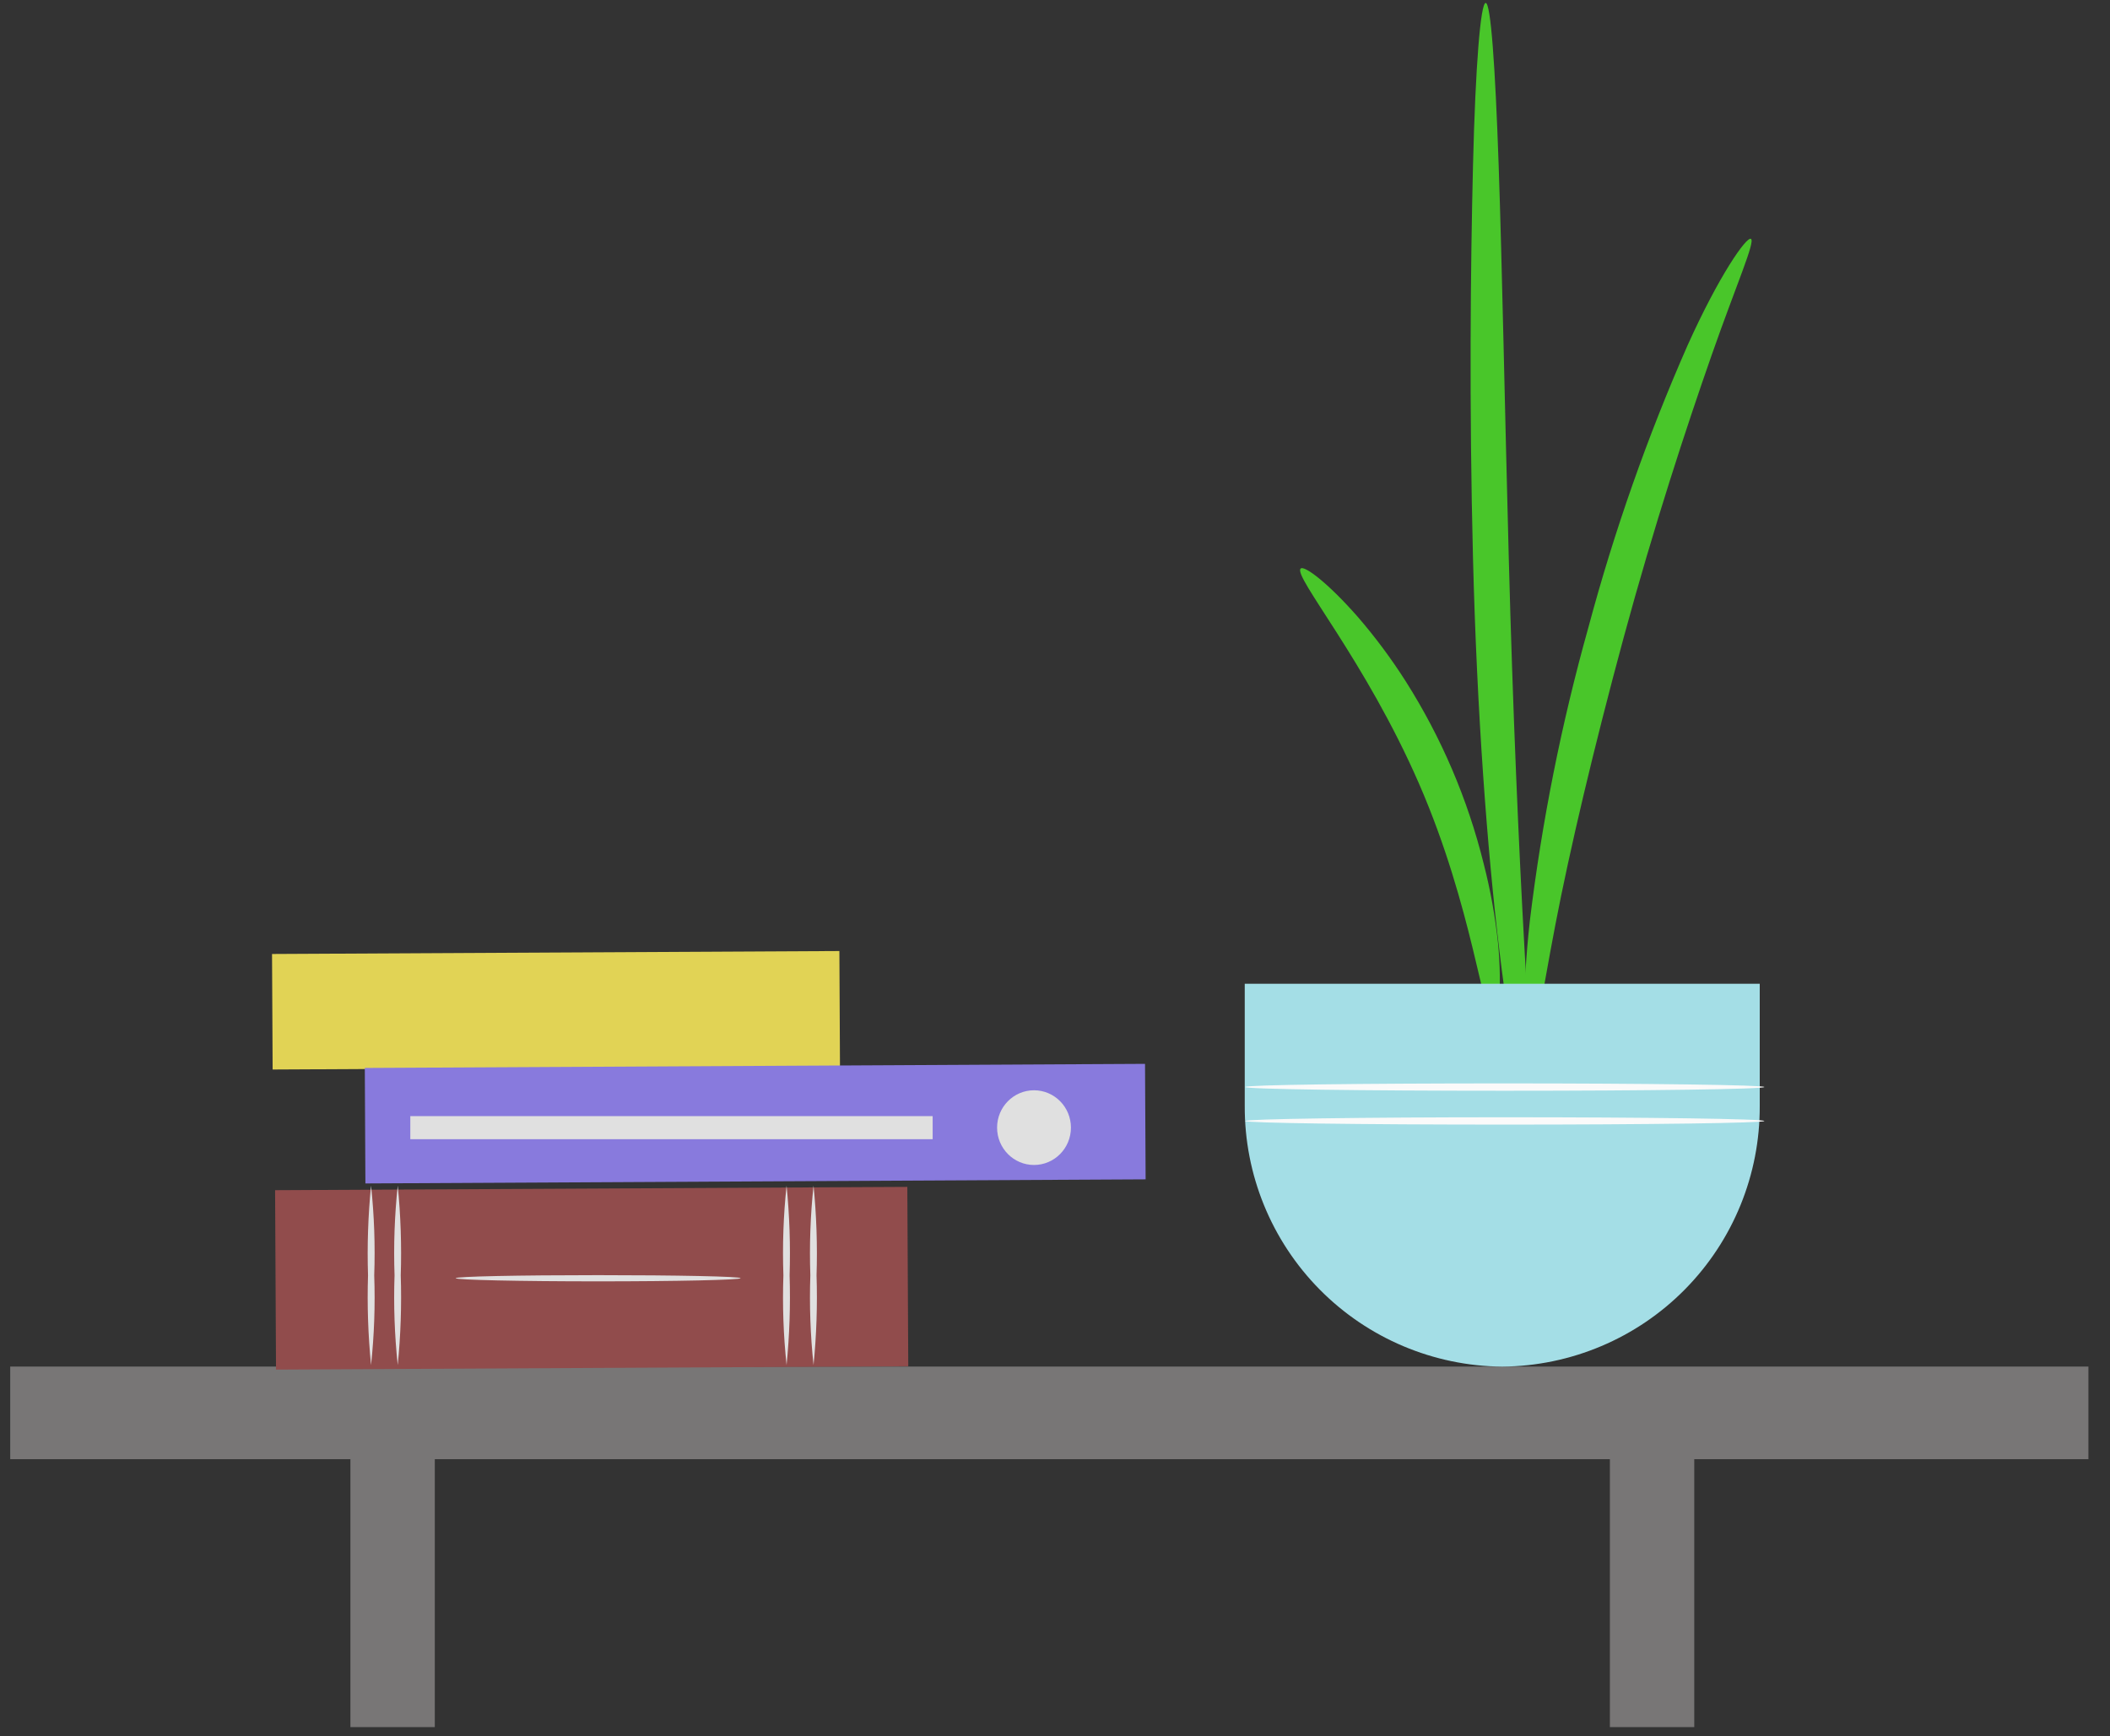 <svg width="96" height="79" viewBox="0 0 96 79" fill="none" xmlns="http://www.w3.org/2000/svg">
<rect x="0" y="0" width="96" height="79" fill="#333333" stroke="none"/>
<g id="Group 1021">
<path id="Vector" d="M95.018 62.18H0.465V66.393H95.018V62.18Z" fill="#787676"/>
<path id="Vector_2" d="M19.782 64.207H15.943V78.584H19.782V64.207Z" fill="#787676"/>
<path id="Vector_3" d="M77.085 64.207H73.246V78.584H77.085V64.207Z" fill="#787676"/>
<g id="Group 1020">
<path id="Vector_4" d="M59.178 25.869C59.335 25.718 60.385 26.485 61.769 28.06C62.571 28.987 63.303 29.972 63.961 31.006C65.581 33.562 66.778 36.363 67.504 39.3C67.812 40.496 68.031 41.714 68.16 42.942C68.351 45.041 68.16 46.341 67.964 46.347C67.472 46.387 67.019 41.308 64.571 35.678C62.124 30.048 58.817 26.21 59.178 25.869Z" fill="#49C62A"/>
<path id="Vector_5" d="M69.583 50.56C69.367 50.56 68.77 47.811 68.219 43.257C67.667 38.703 67.195 32.391 67.018 25.409C66.841 18.428 66.906 12.102 67.018 7.529C67.129 2.956 67.366 0.134 67.595 0.134C67.825 0.134 68.028 2.962 68.186 7.529C68.343 12.096 68.461 18.401 68.645 25.363C68.829 32.325 69.104 38.605 69.36 43.158C69.616 47.712 69.82 50.56 69.583 50.56Z" fill="#49C62A"/>
<path id="Vector_6" d="M79.663 10.868C79.873 10.986 79.007 12.929 77.872 16.17C76.737 19.411 75.248 23.939 73.876 28.998C72.505 34.057 71.415 38.696 70.766 42.075C70.116 45.454 69.847 47.561 69.605 47.554C69.362 47.548 69.217 45.369 69.605 41.892C70.151 37.381 71.042 32.92 72.269 28.545C73.443 24.163 74.95 19.877 76.776 15.724C78.207 12.541 79.46 10.757 79.663 10.868Z" fill="#49C62A"/>
</g>
<path id="Vector_7" d="M56.633 44.761V50.319C56.619 53.444 57.844 56.446 60.039 58.67C62.234 60.893 65.221 62.156 68.345 62.182C71.471 62.158 74.46 60.896 76.656 58.672C78.853 56.448 80.078 53.445 80.064 50.319V44.761H56.633Z" fill="#A4DEE6"/>
<path id="Vector_8" d="M80.274 49.459C80.274 49.558 74.979 49.63 68.463 49.63C61.948 49.63 56.652 49.558 56.652 49.459C56.652 49.361 61.948 49.295 68.463 49.295C74.979 49.295 80.274 49.368 80.274 49.459Z" fill="#FAFAFA"/>
<path id="Vector_9" d="M80.274 51.006C80.274 51.098 74.979 51.17 68.463 51.17C61.948 51.17 56.652 51.098 56.652 51.006C56.652 50.914 61.948 50.836 68.463 50.836C74.979 50.836 80.274 50.908 80.274 51.006Z" fill="#FAFAFA"/>
<path id="Vector_10" d="M38.217 48.528L38.19 43.272L12.377 43.407L12.404 48.663L38.217 48.528Z" fill="#E1D355"/>
<path id="Vector_11" d="M41.324 62.166L41.281 54.004L12.516 54.154L12.558 62.317L41.324 62.166Z" fill="#914C4C"/>
<path id="Vector_12" d="M35.787 62.11C35.643 60.755 35.595 59.391 35.643 58.029C35.595 56.666 35.643 55.303 35.787 53.947C35.922 55.303 35.968 56.667 35.925 58.029C35.968 59.391 35.922 60.754 35.787 62.11Z" fill="#E0E0E0"/>
<path id="Vector_13" d="M37.014 62.11C36.87 60.755 36.822 59.391 36.869 58.029C36.822 56.666 36.87 55.303 37.014 53.947C37.149 55.303 37.195 56.667 37.151 58.029C37.195 59.391 37.149 60.754 37.014 62.11Z" fill="#E0E0E0"/>
<path id="Vector_14" d="M16.882 62.11C16.747 60.754 16.701 59.391 16.744 58.029C16.701 56.667 16.747 55.303 16.882 53.947C17.026 55.303 17.074 56.666 17.026 58.029C17.074 59.391 17.026 60.755 16.882 62.11Z" fill="#E0E0E0"/>
<path id="Vector_15" d="M18.096 62.11C17.952 60.755 17.904 59.391 17.951 58.029C17.904 56.666 17.952 55.303 18.096 53.947C18.231 55.303 18.277 56.667 18.233 58.029C18.277 59.391 18.231 60.754 18.096 62.11Z" fill="#E0E0E0"/>
<path id="Vector_16" d="M20.734 58.158C20.734 58.079 23.635 58.02 27.211 58.02C30.787 58.02 33.694 58.079 33.694 58.158C33.694 58.237 30.793 58.302 27.211 58.302C23.628 58.302 20.734 58.237 20.734 58.158Z" fill="#E0E0E0"/>
<path id="Vector_17" d="M52.123 53.661L52.096 48.406L16.598 48.592L16.625 53.847L52.123 53.661Z" fill="#887ADD"/>
<path id="Vector_18" d="M47.045 53.007C47.973 53.007 48.725 52.246 48.725 51.307C48.725 50.369 47.973 49.608 47.045 49.608C46.117 49.608 45.365 50.369 45.365 51.307C45.365 52.246 46.117 53.007 47.045 53.007Z" fill="#E0E0E0"/>
<path id="Vector_19" d="M42.434 51.834V50.784H18.668V51.834H42.434Z" fill="#E0E0E0"/>
</g>
</svg>
